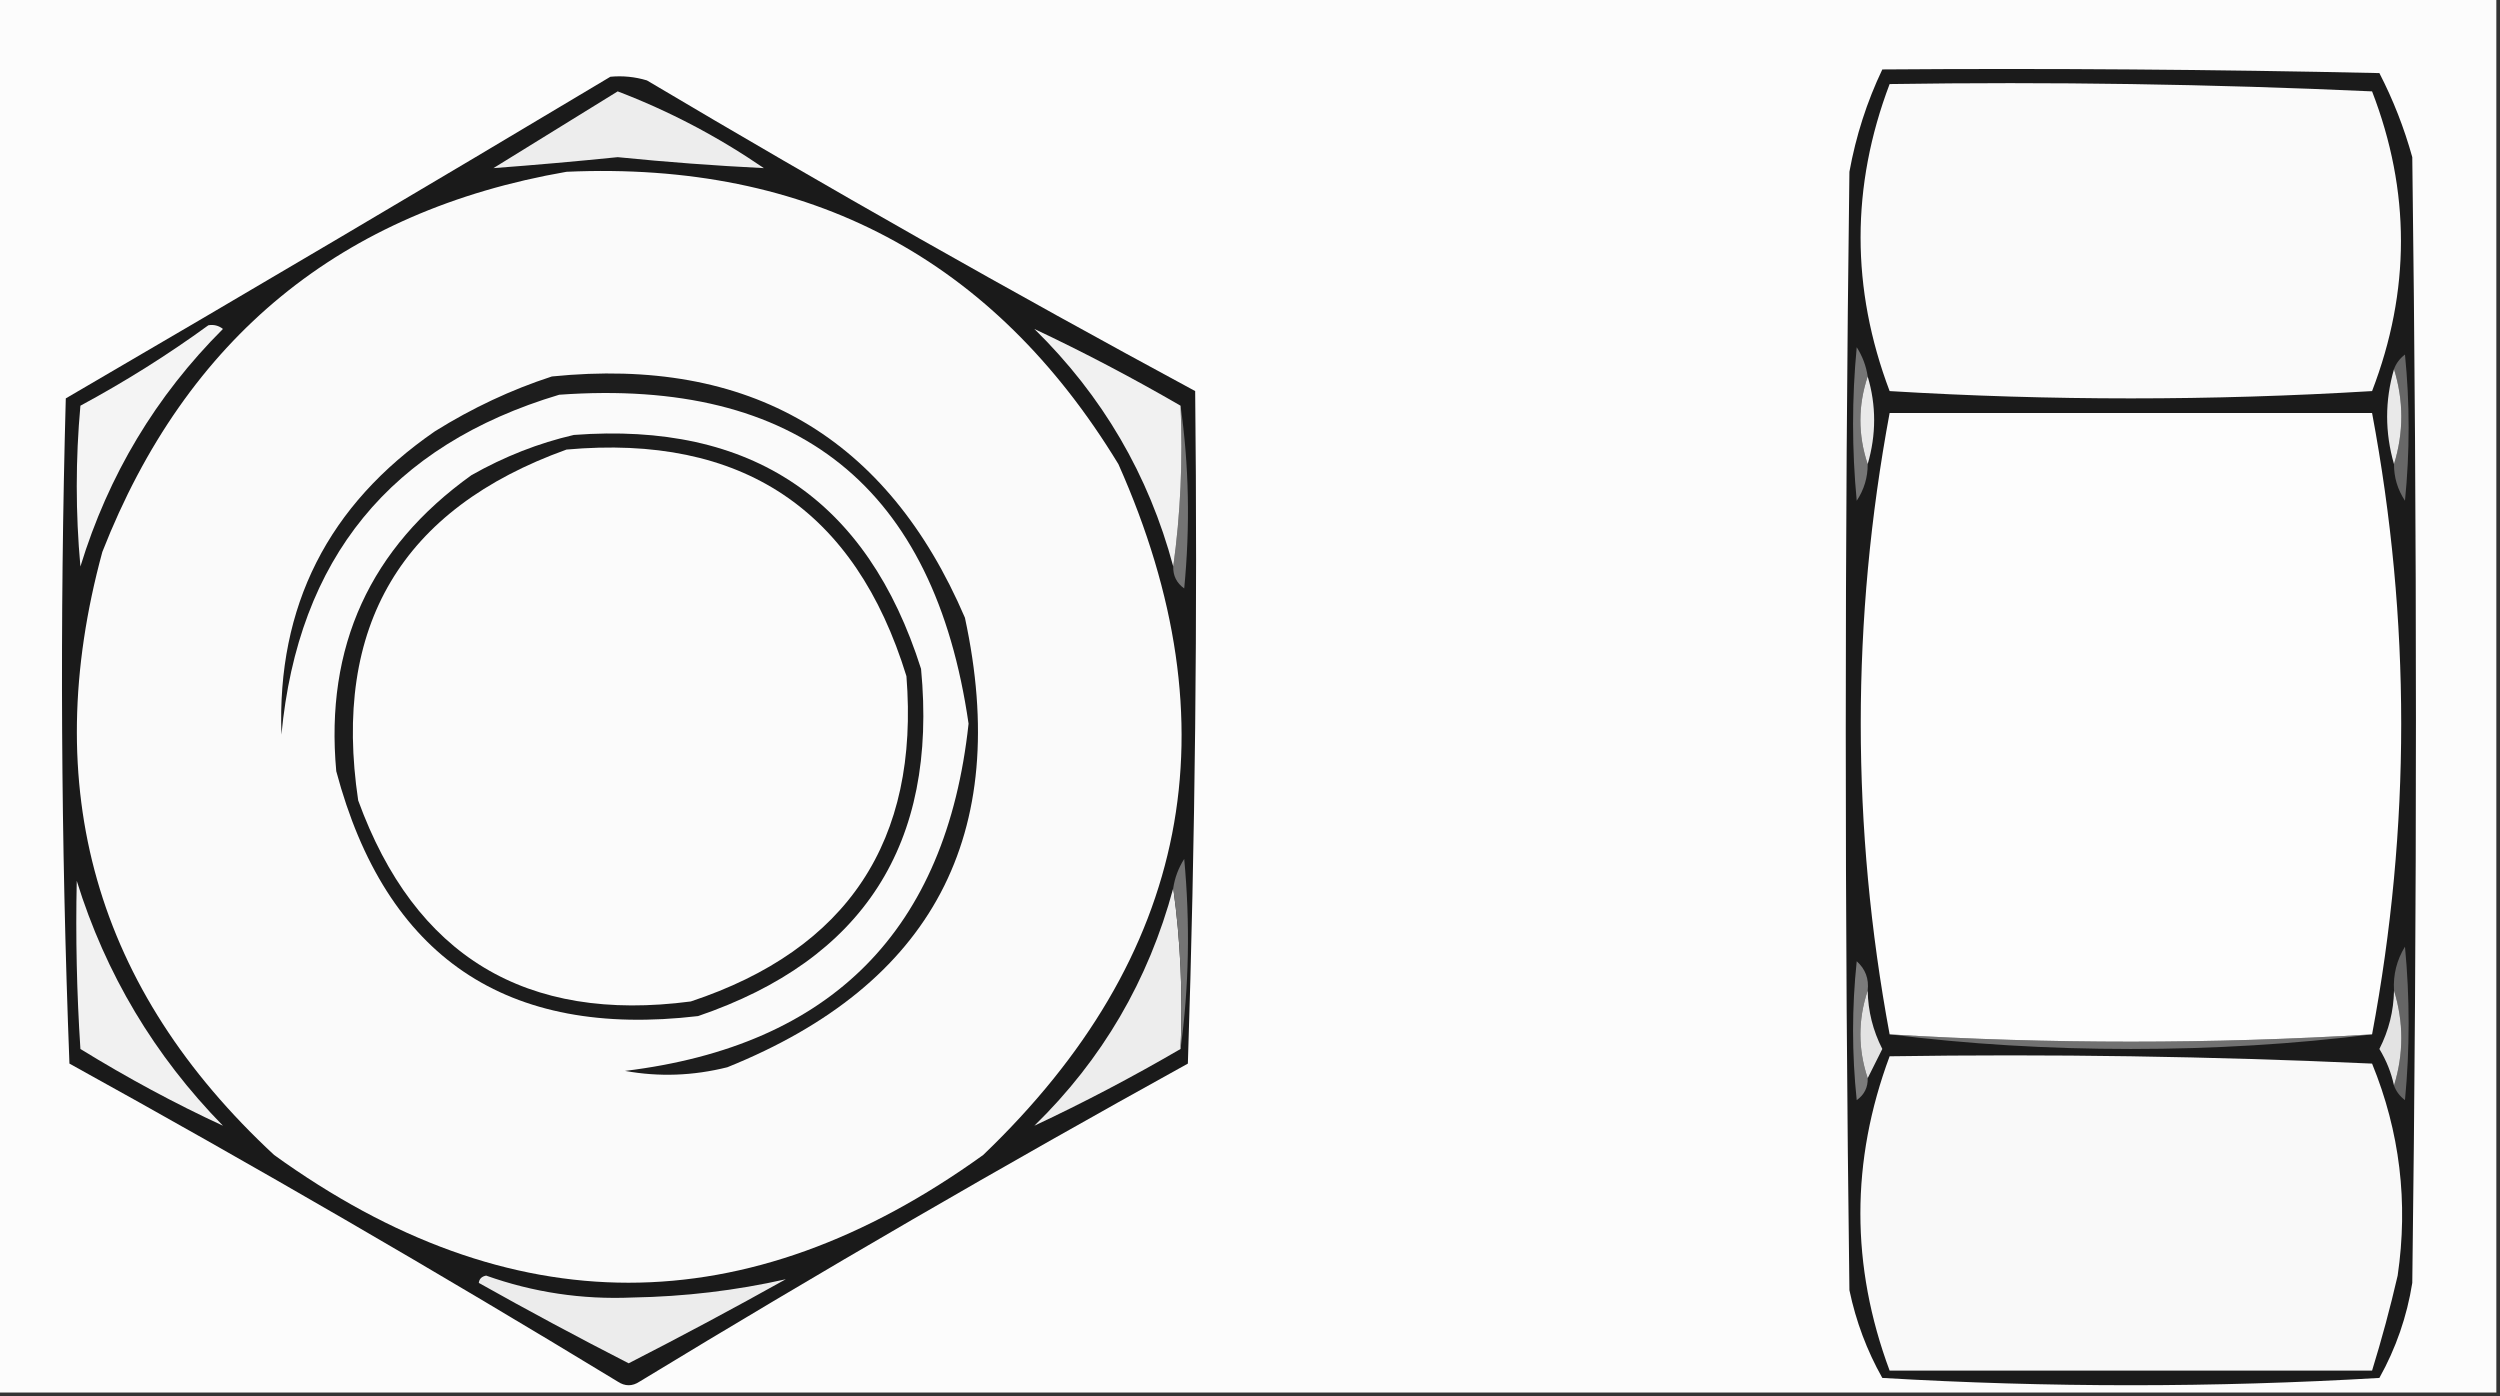 <?xml version="1.0" encoding="UTF-8"?>
<!DOCTYPE svg PUBLIC "-//W3C//DTD SVG 1.1//EN" "http://www.w3.org/Graphics/SVG/1.1/DTD/svg11.dtd">
<svg xmlns="http://www.w3.org/2000/svg" version="1.1" width="342px" height="191px" style="shape-rendering:geometricPrecision; text-rendering:geometricPrecision; image-rendering:optimizeQuality; fill-rule:evenodd; clip-rule:evenodd" xmlns:xlink="http://www.w3.org/1999/xlink">
<rect width="100%" height="100%" fill="#333333" stroke="none"/>
<g><path style="opacity:1" fill="#fcfcfc" d="M -0.5,-0.5 C 113.5,-0.5 227.5,-0.5 341.5,-0.5C 341.5,63.167 341.5,126.833 341.5,190.5C 227.5,190.5 113.5,190.5 -0.5,190.5C -0.5,126.833 -0.5,63.167 -0.5,-0.5 Z"/></g>
<g><path style="opacity:1" fill="#1b1b1b" d="M 257.5,9.5 C 280.169,9.333 302.836,9.5 325.5,10C 327.387,13.659 328.887,17.492 330,21.5C 330.667,72.833 330.667,124.167 330,175.5C 329.266,180.107 327.766,184.441 325.5,188.5C 302.833,189.833 280.167,189.833 257.5,188.5C 255.396,184.768 253.896,180.768 253,176.5C 252.333,125.5 252.333,74.5 253,23.5C 253.89,18.597 255.39,13.931 257.5,9.5 Z"/></g>
<g><path style="opacity:1" fill="#f9f9f9" d="M 258.5,144.5 C 280.51,144.167 302.51,144.5 324.5,145.5C 328.3,154.798 329.466,164.465 328,174.5C 326.982,178.907 325.815,183.241 324.5,187.5C 302.5,187.5 280.5,187.5 258.5,187.5C 253.167,173.167 253.167,158.834 258.5,144.5 Z"/></g>
<g><path style="opacity:1" fill="#656565" d="M 327.5,148.5 C 328.833,144.167 328.833,139.833 327.5,135.5C 327.372,133.345 327.872,131.345 329,129.5C 329.667,136.5 329.667,143.5 329,150.5C 328.283,149.956 327.783,149.289 327.5,148.5 Z"/></g>
<g><path style="opacity:1" fill="#717171" d="M 258.5,141.5 C 280.5,142.833 302.5,142.833 324.5,141.5C 313.854,142.832 302.854,143.499 291.5,143.5C 280.146,143.499 269.146,142.832 258.5,141.5 Z"/></g>
<g><path style="opacity:1" fill="#7b7b7b" d="M 255.5,135.5 C 254.167,139.5 254.167,143.5 255.5,147.5C 255.539,148.756 255.039,149.756 254,150.5C 253.333,144.167 253.333,137.833 254,131.5C 255.188,132.563 255.688,133.897 255.5,135.5 Z"/></g>
<g><path style="opacity:1" fill="#e3e3e3" d="M 327.5,135.5 C 328.833,139.833 328.833,144.167 327.5,148.5C 327.123,146.742 326.456,145.075 325.5,143.5C 326.785,140.979 327.452,138.313 327.5,135.5 Z"/></g>
<g><path style="opacity:1" fill="#e3e3e3" d="M 255.5,135.5 C 255.548,138.313 256.215,140.979 257.5,143.5C 256.82,144.86 256.153,146.193 255.5,147.5C 254.167,143.5 254.167,139.5 255.5,135.5 Z"/></g>
<g><path style="opacity:1" fill="#fdfdfd" d="M 324.5,141.5 C 302.5,142.833 280.5,142.833 258.5,141.5C 253.234,113.152 253.234,84.819 258.5,56.5C 280.5,56.5 302.5,56.5 324.5,56.5C 329.814,84.835 329.814,113.168 324.5,141.5 Z"/></g>
<g><path style="opacity:1" fill="#757575" d="M 255.5,51.5 C 254.167,55.5 254.167,59.5 255.5,63.5C 255.509,65.308 255.009,66.975 254,68.5C 253.333,61.5 253.333,54.5 254,47.5C 254.791,48.745 255.291,50.078 255.5,51.5 Z"/></g>
<g><path style="opacity:1" fill="#676767" d="M 327.5,63.5 C 328.833,59.167 328.833,54.833 327.5,50.5C 327.783,49.711 328.283,49.044 329,48.5C 329.667,55.167 329.667,61.833 329,68.5C 327.991,66.975 327.491,65.308 327.5,63.5 Z"/></g>
<g><path style="opacity:1" fill="#e9e9e9" d="M 327.5,50.5 C 328.833,54.833 328.833,59.167 327.5,63.5C 326.246,59.152 326.246,54.818 327.5,50.5 Z"/></g>
<g><path style="opacity:1" fill="#e9e9e9" d="M 255.5,51.5 C 256.678,55.452 256.678,59.452 255.5,63.5C 254.167,59.5 254.167,55.5 255.5,51.5 Z"/></g>
<g><path style="opacity:1" fill="#fafafa" d="M 258.5,11.5 C 280.51,11.167 302.51,11.5 324.5,12.5C 329.767,26.132 329.767,39.799 324.5,53.5C 302.5,54.833 280.5,54.833 258.5,53.5C 253.203,39.483 253.203,25.483 258.5,11.5 Z"/></g>
<g><path style="opacity:1" fill="#1a1a1a" d="M 83.5,10.5 C 85.199,10.34 86.866,10.507 88.5,11C 113.305,25.73 138.305,39.896 163.5,53.5C 163.833,84.174 163.5,114.841 162.5,145.5C 137.173,159.495 112.173,173.995 87.5,189C 86.5,189.667 85.5,189.667 84.5,189C 59.827,173.995 34.827,159.495 9.5,145.5C 8.333,115.172 8.167,84.839 9,54.5C 33.979,39.933 58.812,25.266 83.5,10.5 Z"/></g>
<g><path style="opacity:1" fill="#ededed" d="M 160.5,121.5 C 161.492,128.648 161.825,135.981 161.5,143.5C 154.863,147.364 148.196,150.864 141.5,154C 150.785,144.936 157.118,134.102 160.5,121.5 Z"/></g>
<g><path style="opacity:1" fill="#747474" d="M 161.5,143.5 C 161.825,135.981 161.492,128.648 160.5,121.5C 160.709,120.078 161.209,118.745 162,117.5C 162.824,126.343 162.657,135.01 161.5,143.5 Z"/></g>
<g><path style="opacity:1" fill="#f1f1f1" d="M 10.5,120.5 C 14.457,133.243 21.124,144.409 30.5,154C 23.941,150.965 17.441,147.465 11,143.5C 10.5,135.841 10.334,128.174 10.5,120.5 Z"/></g>
<g><path style="opacity:1" fill="#747474" d="M 161.5,55.5 C 162.657,63.656 162.823,71.99 162,80.5C 160.961,79.756 160.461,78.756 160.5,77.5C 161.492,70.352 161.825,63.019 161.5,55.5 Z"/></g>
<g><path style="opacity:1" fill="#f4f4f4" d="M 28.5,44.5 C 29.239,44.369 29.906,44.536 30.5,45C 21.333,54.157 14.833,64.991 11,77.5C 10.333,70.167 10.333,62.833 11,55.5C 17.151,52.184 22.984,48.517 28.5,44.5 Z"/></g>
<g><path style="opacity:1" fill="#f1f1f1" d="M 161.5,55.5 C 161.825,63.019 161.492,70.352 160.5,77.5C 157.151,64.975 150.818,54.142 141.5,45C 148.213,48.164 154.88,51.664 161.5,55.5 Z"/></g>
<g><path style="opacity:1" fill="#fafafa" d="M 77.5,23.5 C 110.716,22.02 135.883,35.354 153,63.5C 168.971,99.382 162.805,130.882 134.5,158C 102.146,181.302 69.813,181.302 37.5,158C 13.044,135.294 5.211,107.794 14,75.5C 25.486,46.194 46.653,28.861 77.5,23.5 Z"/></g>
<g><path style="opacity:1" fill="#1c1c1c" d="M 78.5,59.5 C 102.824,57.669 118.657,68.335 126,91.5C 128.286,115.446 118.119,131.279 95.5,139C 69.272,142.093 52.772,130.926 46,105.5C 44.444,88.447 50.611,74.947 64.5,65C 69.017,62.446 73.684,60.612 78.5,59.5 Z"/></g>
<g><path style="opacity:1" fill="#1d1d1d" d="M 75.5,51.5 C 102.549,48.765 121.382,59.765 132,84.5C 138.412,114.178 127.579,134.678 99.5,146C 94.816,147.175 90.15,147.341 85.5,146.5C 113.785,143.049 129.452,127.216 132.5,99C 127.826,66.665 109.16,51.665 76.5,54C 53.441,60.901 40.775,76.401 38.5,100.5C 37.873,82.922 44.873,69.088 59.5,59C 64.615,55.807 69.948,53.307 75.5,51.5 Z"/></g>
<g><path style="opacity:1" fill="#fbfbfb" d="M 77.5,61.5 C 101.488,59.35 116.988,69.683 124,92.5C 125.783,115.048 115.95,129.881 94.5,137C 71.918,139.964 56.752,130.797 49,109.5C 45.435,85.616 54.935,69.616 77.5,61.5 Z"/></g>
<g><path style="opacity:1" fill="#ededed" d="M 84.5,12.5 C 91.512,15.175 98.179,18.674 104.5,23C 97.859,22.672 91.192,22.172 84.5,21.5C 78.797,22.079 73.13,22.579 67.5,23C 73.231,19.475 78.897,15.975 84.5,12.5 Z"/></g>
<g><path style="opacity:1" fill="#ececec" d="M 65.5,175.5 C 65.56,174.957 65.893,174.624 66.5,174.5C 72.954,176.798 79.62,177.798 86.5,177.5C 93.656,177.378 100.656,176.544 107.5,175C 100.397,178.968 93.23,182.801 86,186.5C 79.076,182.955 72.243,179.289 65.5,175.5 Z"/></g>
</svg>
